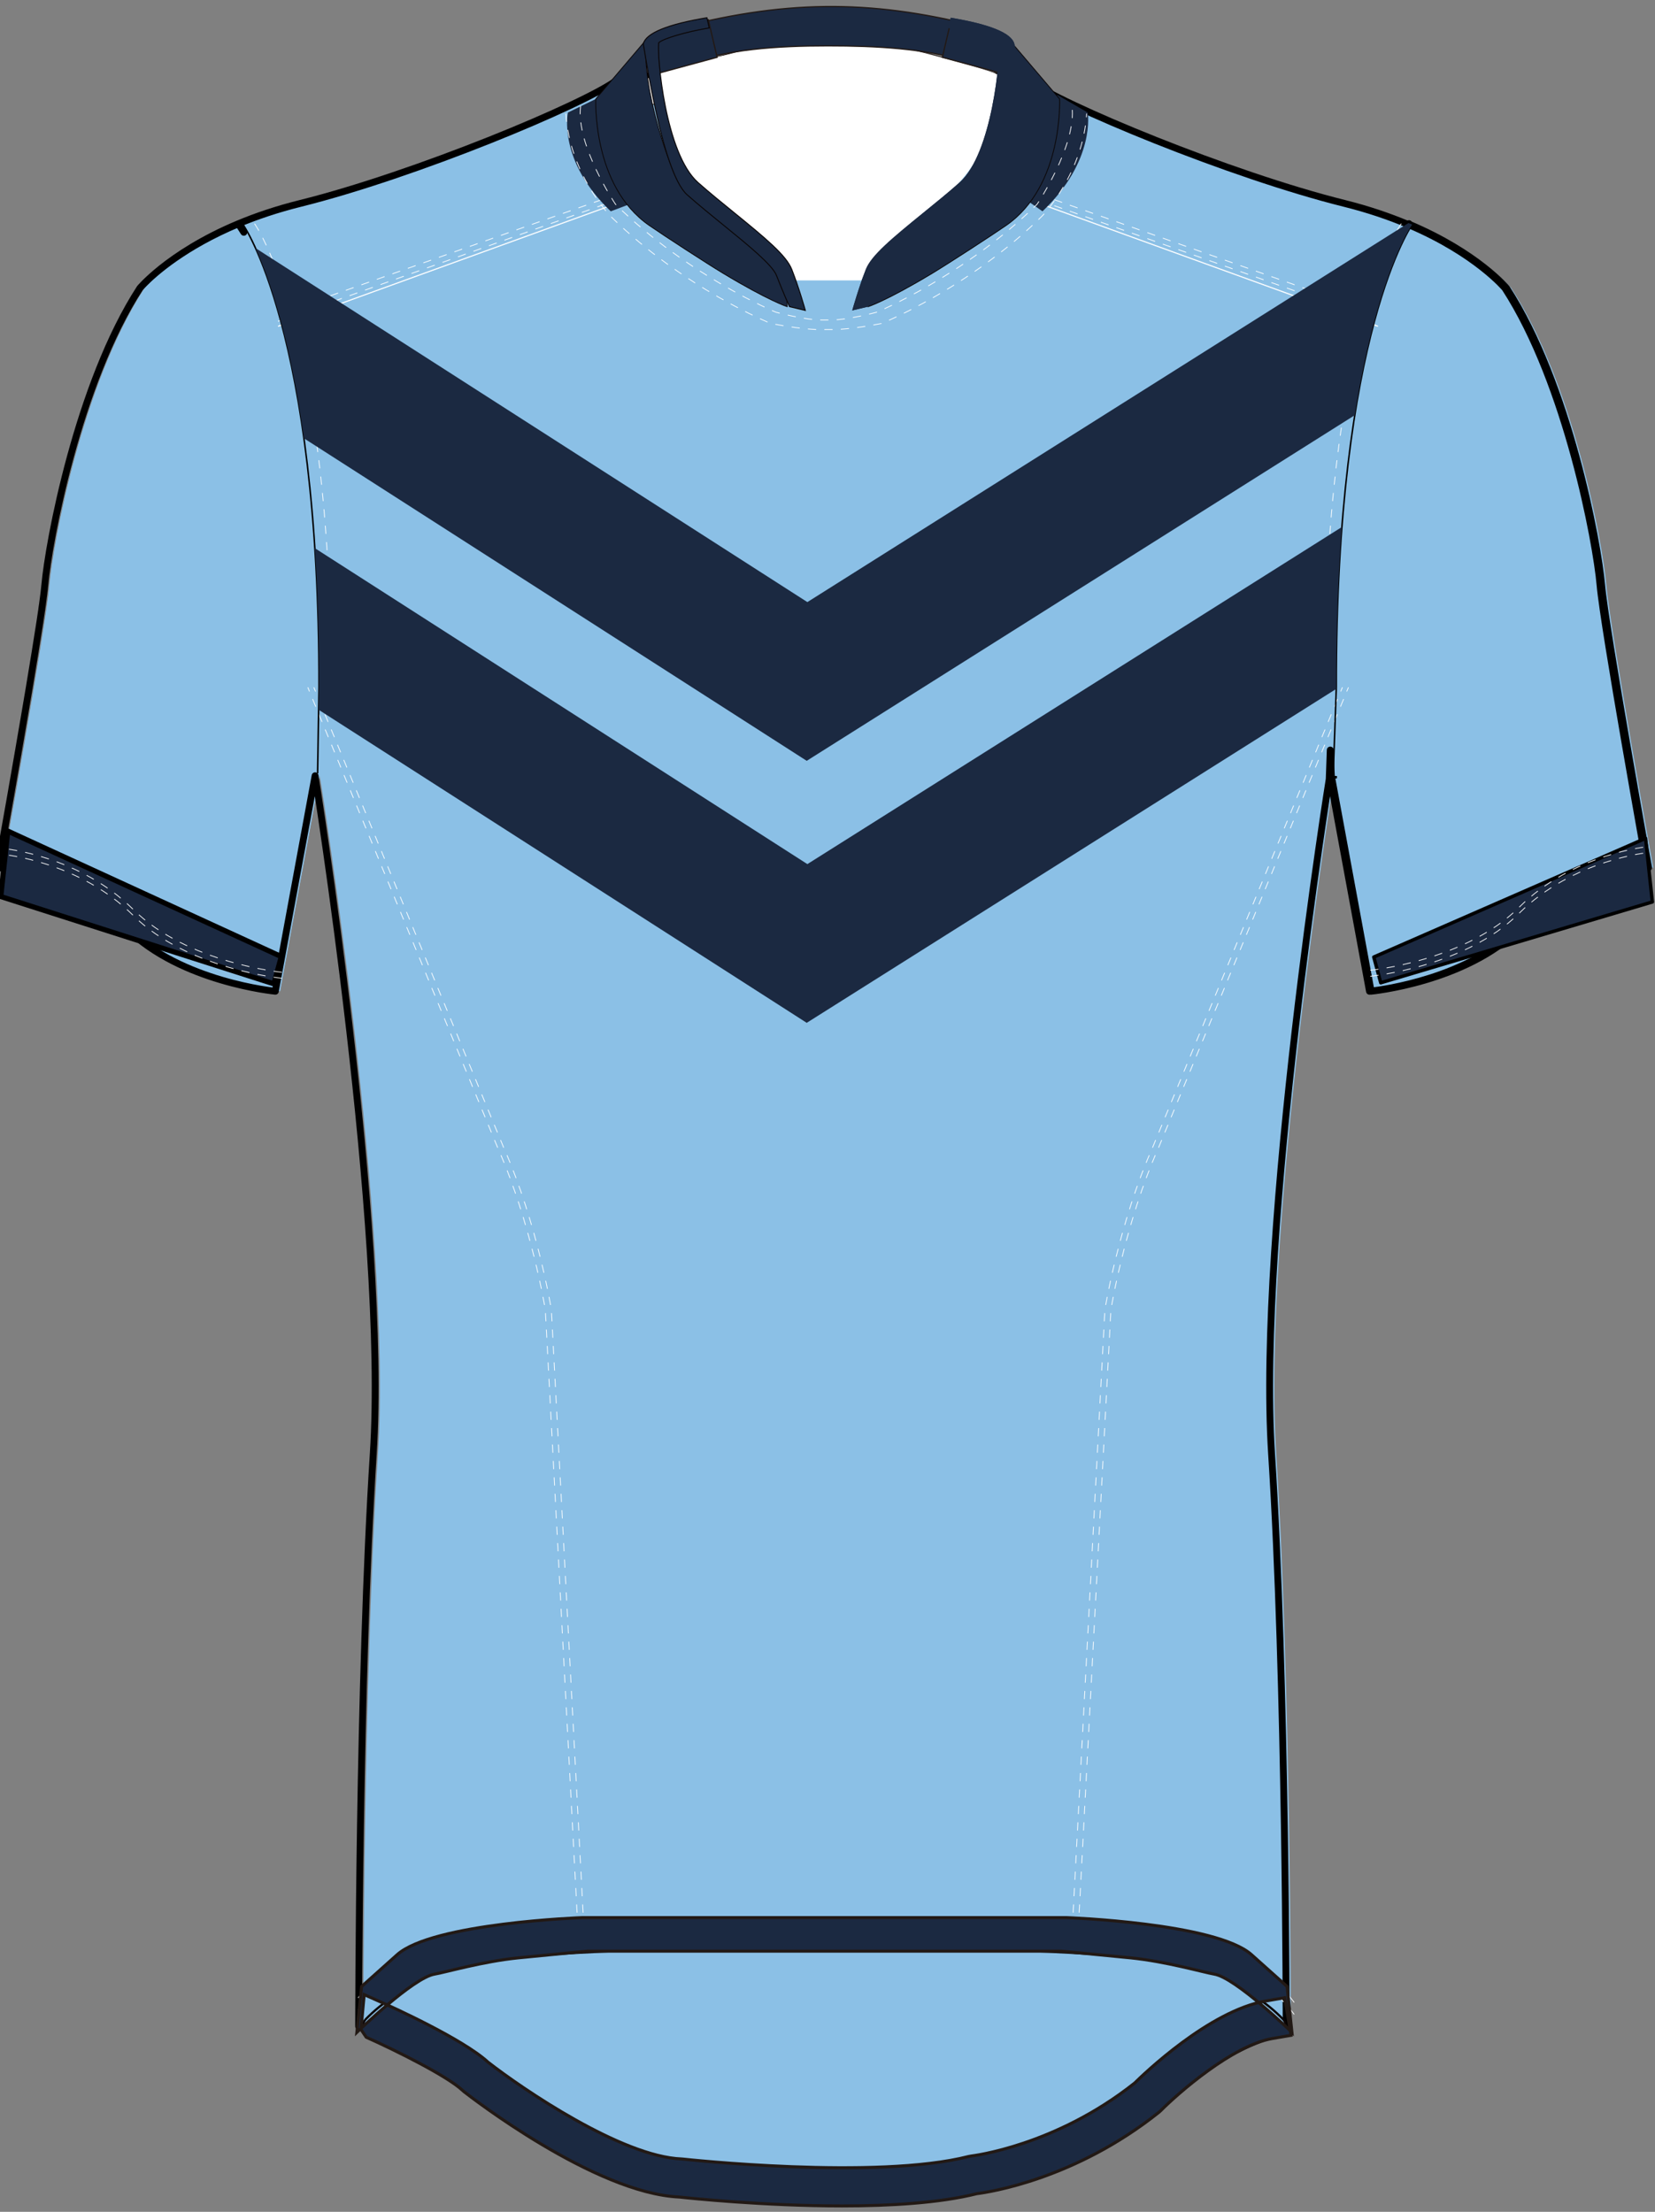 <?xml version="1.0" encoding="utf-8"?>
<!-- Generator: Adobe Illustrator 19.1.0, SVG Export Plug-In . SVG Version: 6.00 Build 0)  -->
<svg version="1.1" id="Layer_1" xmlns="http://www.w3.org/2000/svg" xmlns:xlink="http://www.w3.org/1999/xlink" x="0px" y="0px"
	 viewBox="0 0 483.01 645.44" style="enable-background:new 0 0 483.01 645.44;" xml:space="preserve">
<rect x="0" y="0" width="483.01" height="645.44" fill="#808080" stroke="none"/>
<style type="text/css">
	<![CDATA[
	@font-face{font-family:'codaheavy';src:url('/fonts/coda-heavy-webfont.woff') format('woff')}
	text{font-family:Impact,codaheavy,sans-serif}
	.Colour1.fill{fill:#8BC0E6;}
	.Colour2.fill{fill:#1B2941;}
	.Colour3.fill{fill:#4D4E4E;stroke:#000000;stroke-width:0.5;}
	.Insert.fill{fill:#8BC0E6;}
	.NeckTrim.fill{fill:#1B2941;}
	.ArmTrim.fill{fill:#1B2941;}
	.BottomHem.fill{fill:#1B2941;stroke:#221915;stroke-width:0.886;stroke-miterlimit:10;}
	.st0{fill:#8BC0E6;}
	.st1{fill:none;stroke:#000000;stroke-width:2;stroke-linecap:round;stroke-linejoin:round;}
	.st2{fill:#8BC0E6;stroke:#000000;stroke-width:2;stroke-miterlimit:10;}
	.st3{fill:#9C2321;stroke:#000000;stroke-width:2;stroke-miterlimit:10;}
	.st4{fill:none;stroke:#221915;stroke-width:0.216;stroke-linecap:round;stroke-linejoin:round;}
	.st5{fill:none;stroke:#0A0505;stroke-width:0.656;stroke-miterlimit:10;}
	.st6{fill:none;stroke:#FFFFFF;stroke-width:0.328;}
	.st7{fill:none;stroke:#FFFFFF;stroke-width:0.216;stroke-dasharray:2.4,2.4,2.4,2.4;}
	.st8{fill:#FFFFFF;}
	.st9{fill:none;stroke:#221915;stroke-width:0.233;stroke-miterlimit:10;}
	.st10{fill:none;stroke:#221915;stroke-width:0.36;stroke-miterlimit:10;}
	.st11{fill:none;stroke:#0A0505;stroke-width:0.233;stroke-miterlimit:10;}
	.st12{fill:none;}
	.st13{fill:#1B2941;}
	.st14{fill:none;stroke:#0A0505;stroke-width:0.28;}
	.st15{fill:none;stroke:#000000;stroke-width:0.441;}
	.st16{fill:#FFFFFF;stroke:#000000;stroke-width:2;stroke-miterlimit:10;}
	.st17{fill:none;stroke:#000000;stroke-linecap:round;stroke-linejoin:round;}
	.white{fill:#ffffff;}
	]]>
</style>
<path class="Colour1 fill" d="M468.34,170.71c-1.06-12.37-9.65-58.76-27.73-86.6c0,0-13.66-16.49-46.85-24.74
	c-33.19-8.25-82.96-28.87-92.53-36.08l-57.98-7h-3.71l-57.98,7c-9.57,7.22-59.34,27.83-92.53,36.08
	c-33.19,8.25-46.85,24.74-46.85,24.74c-18.08,27.83-26.66,74.23-27.73,86.6c-1.06,12.37-13.7,82.47-13.7,82.47
	s21.8,2.06,37.62,17.76c15.83,15.7,43.36,18.32,43.36,18.32l11.6-62.89c0,0,21.22,131.96,16.97,197.94
	c-4.26,65.98-4.26,167-4.26,167h133.49h3.71h133.49c0,0,0-101.03-4.25-167c-4.25-65.98,16.97-197.94,16.97-197.94l11.6,62.89
	c0,0,27.53-2.62,43.36-18.32c15.82-15.7,37.62-17.76,37.62-17.76S469.4,183.08,468.34,170.71"/>
<path class="st0" d="M412.57,65.26c0,0-22.52,31.16-22.33,135.34l-0.94,26.74"/>
<path class="st0" d="M92.93,225.68l0.4-25.08C93.5,104.56,74.38,70.58,71.39,65.85"/>
<path class="Colour1 fill" d="M81.73,289.26l11.6-62.89c0,0,6.24-103.15-20.81-158.58l-1.59-2.48c-20.15,8.41-28.76,18.8-28.76,18.8
	c-18.08,27.83-26.66,74.23-27.73,86.6c-1.06,12.37-13.7,82.47-13.7,82.47s21.8,2.06,37.62,17.76
	C54.2,286.63,81.73,289.26,81.73,289.26z"/>
<path class="Colour1 fill" d="M401.52,289.26l-11.6-62.89c0,0-6.24-103.15,20.81-158.58l1.59-2.48c20.15,8.41,28.76,18.8,28.76,18.8
	c18.08,27.83,26.66,74.23,27.73,86.6c1.06,12.37,13.7,82.47,13.7,82.47s-21.8,2.06-37.62,17.76
	C429.05,286.63,401.52,289.26,401.52,289.26z"/>
<path class="st1" d="M40.93,83.97c-0.02,0.02-0.03,0.04-0.05,0.05 M41.08,83.8c-0.02,0.02-0.04,0.05-0.06,0.07 M40.83,84.08
	c-0.01,0.01-0.02,0.02-0.02,0.02 M40.93,83.97c0.03-0.03,0.05-0.06,0.09-0.1 M42.07,82.75C42.07,82.75,42.08,82.75,42.07,82.75
	 M400.15,289.21c3.59-0.42,28.25-3.74,42.9-18.27c15.82-15.7,37.62-17.76,37.62-17.76s-12.64-70.1-13.7-82.47
	c-1.06-12.37-9.65-58.76-27.73-86.6c0,0-8.42-10.16-28.08-18.52 M410.85,65.46c-5.32-2.24-11.45-4.35-18.46-6.1
	c-33.19-8.25-82.96-28.87-92.53-36.08l-57.98-7h-3.71l-57.98,7c-9.57,7.22-59.34,27.83-92.53,36.08
	c-27.45,6.82-41.52,19.27-45.58,23.38 M40.82,84.1C40.81,84.1,40.81,84.11,40.82,84.1c-18.09,27.84-26.67,74.23-27.74,86.6
	c-0.12,1.35-0.37,3.4-0.73,5.96 M0.74,245.57c0.32-1.81,0.69-3.89,1.1-6.19 M11.63,181.55c0.2-1.33,0.39-2.59,0.56-3.75
	 M1.84,239.38c0.24-1.37,0.5-2.82,0.77-4.34 M7.06,209.39c0.51-3,1.02-5.99,1.51-8.91 M40.88,84.02c-0.02,0.02-0.03,0.04-0.05,0.05
	 M5.52,218.36c0.51-2.96,1.03-5.97,1.54-8.98 M3.72,228.71c0.58-3.31,1.19-6.79,1.8-10.34 M2.61,235.05
	c0.27-1.51,0.54-3.08,0.83-4.71 M411.02,65.53c0.05,0.02,0.09,0.04,0.14,0.06 M42.07,82.75c-0.46,0.47-0.79,0.82-1,1.05
	 M89.82,237.98l2.14-11.6c0,0,21.22,131.96,16.97,197.94c-4.26,65.98-4.26,167-4.26,167h133.49h3.71h133.49c0,0,0-101.03-4.25-167
	c-4.25-65.98,16.97-197.94,16.97-197.94l11.6,62.89c0,0,0.17-0.02,0.46-0.05 M411.02,65.53c-0.06-0.02-0.12-0.05-0.17-0.07
	 M80.36,289.26l9.46-51.28 M-0.62,253.18L-0.62,253.18c0,0,21.8,2.06,37.62,17.76c15.83,15.7,43.36,18.32,43.36,18.32v0
	 M-0.62,253.18c0,0,0.52-2.89,1.36-7.61 M411.12,65.39c-0.03,0.04-0.06,0.09-0.1,0.15 M388.23,218.87l-0.3,8.47l0.5-3.45
	 M411.19,65.41l-0.03,0.18 M411.19,65.41l0.02-0.15c0,0-0.03,0.04-0.08,0.12 M71.16,67.79c-0.48-0.88-0.87-1.53-1.13-1.94l0.03,0.21
	 M71.16,67.79C71.16,67.79,71.16,67.79,71.16,67.79 M-0.62,253.18c0,0,21.8,2.06,37.62,17.76c15.83,15.7,43.35,18.32,43.36,18.32
	 M0.74,245.57c0.32-1.81,0.69-3.9,1.1-6.19 M80.36,289.26L80.36,289.26l9.46-51.28 M70.05,66.06l-0.48-0.75
	c-15.73,6.57-24.44,14.34-27.49,17.43 M1.84,239.38c0.24-1.37,0.5-2.82,0.77-4.34 M-0.62,253.18L-0.62,253.18
	c0,0,0.52-2.89,1.36-7.61 M7.06,209.39c0.51-3,1.02-5.99,1.51-8.91 M3.72,228.71c0.58-3.31,1.19-6.79,1.8-10.34 M5.52,218.36
	c0.51-2.96,1.03-5.97,1.54-8.98 M2.61,235.05c0.27-1.51,0.54-3.08,0.83-4.71 M40.83,84.08c-0.01,0.02-0.02,0.02-0.02,0.02
	 M40.88,84.02c0.01-0.02,0.03-0.03,0.05-0.05 M41.08,83.8c-0.02,0.02-0.04,0.05-0.06,0.07 M70.05,66.06l1.11,1.73 M42.07,82.75
	c-0.46,0.47-0.79,0.82-1,1.05 M40.93,83.97c0.03-0.03,0.06-0.06,0.09-0.1 M71.16,67.79L71.16,67.79
	C71.16,67.79,71.16,67.79,71.16,67.79 M42.07,82.75C42.07,82.75,42.08,82.75,42.07,82.75 M11.63,181.55
	c0.2-1.33,0.39-2.59,0.56-3.75 M40.82,84.1C40.81,84.1,40.81,84.11,40.82,84.1c-18.09,27.84-26.67,74.23-27.74,86.6
	c-0.12,1.35-0.37,3.4-0.73,5.96 M40.88,84.02c-0.02,0.02-0.03,0.04-0.05,0.05 M3.72,228.71c-0.1,0.55-0.19,1.1-0.29,1.64
	 M12.18,177.8c0.06-0.39,0.11-0.77,0.16-1.13 M8.57,200.48c1.17-7,2.24-13.59,3.06-18.93 M388.23,218.87
	c0.07,2.08,0.14,3.78,0.2,5.02 M400.15,289.21l0.01,0.05c0,0,27.53-2.62,43.36-18.32c15.82-15.7,37.62-17.76,37.62-17.76
	s-12.64-70.1-13.7-82.47c-1.07-12.37-9.65-58.76-27.73-86.6c0,0-8.55-10.3-28.52-18.7 M411.12,65.39c0.02,0.01,0.04,0.02,0.06,0.03
	 M388.43,223.89c0.07,1.61,0.13,2.48,0.13,2.48l11.59,62.84 M411.12,65.39c-0.06-0.03-0.12-0.05-0.18-0.08l-0.1,0.15"/>
<g>
	<path class="st2" d="M389.21,226.37L389.21,226.37c0,0-0.04,0.23-0.1,0.65C389.17,226.61,389.21,226.37,389.21,226.37z"/>
</g>
<polygon class="st3" points="2.48,242.89 81.8,279.29 79.77,286.79 0.5,261.45 "/>
<path class="st4" d="M321.51,62.03"/>
<path class="st4" d="M317.37,58.05"/>
<path class="st4" d="M309.28,62.32"/>
<path class="Colour1 fill" d="M135.73,609.18c14.59,11.95,35.68,31.32,104.86,31.32c69.18,0,90.27-19.37,104.86-31.32
	c11.83-9.69,22.47-13.7,28.09-15.24c1.95-0.53,2.59-2.93,1.2-4.39c-2.21-2.33-5.2-4.93-9.13-7.4c-7.03-4.44-10.59-8.63-38-11.19
	c-6-0.56-13.18-1.04-21.75-1.43c-15.61-0.71-38.43-0.88-65.26-0.88c-26.84,0-49.66,0.18-65.27,0.88
	c-8.58,0.39-15.75,0.86-21.75,1.43c-27.41,2.55-30.97,6.75-38,11.19c-3.94,2.48-6.93,5.09-9.15,7.42c-1.39,1.46-0.74,3.87,1.21,4.39
	C113.21,595.46,123.76,599.37,135.73,609.18"/>
<path class="st5" d="M135.73,609.18c14.59,11.95,35.68,31.32,104.86,31.32c69.18,0,90.27-19.37,104.86-31.32
	c11.51-9.43,21.89-13.48,27.62-15.11c2.15-0.61,2.9-3.27,1.34-4.87c-2.18-2.24-5.06-4.7-8.8-7.06c-7.03-4.44-10.59-8.63-38-11.19
	c-6-0.56-13.18-1.04-21.75-1.43c-15.61-0.71-38.43-0.88-65.26-0.88c-26.84,0-49.66,0.18-65.27,0.88
	c-8.58,0.39-15.75,0.86-21.75,1.43c-27.41,2.55-30.97,6.75-38,11.19c-3.74,2.36-6.63,4.83-8.81,7.07c-1.56,1.6-0.82,4.27,1.34,4.87
	C113.78,595.68,124.08,599.64,135.73,609.18z"/>
<line class="st6" x1="185.51" y1="57.37" x2="81.14" y2="95.22"/>
<line class="st7" x1="180.12" y1="56.67" x2="81.14" y2="91.73"/>
<line class="st7" x1="181.11" y1="57.95" x2="81.14" y2="93.76"/>
<line class="st6" x1="297.79" y1="57.37" x2="402.16" y2="95.22"/>
<line class="st7" x1="303.18" y1="56.67" x2="402.16" y2="91.73"/>
<line class="st7" x1="303.18" y1="58.42" x2="402.16" y2="93.47"/>
<path class="st7" d="M312.69,567.73l9.77-185.56c0,0,4.06-25.16,13.93-47.33c16.64-40.34,49.87-120.86,55.39-134.26"/>
<path class="st7" d="M314.45,567.73l9.77-185.56c0,0,4.06-25.16,13.93-47.33c16.64-40.34,49.87-120.86,55.39-134.26"/>
<path class="st7" d="M170.68,567.73l-9.77-185.56c0,0-4.06-25.16-13.93-47.33c-16.64-40.34-49.87-120.86-55.39-134.26"/>
<path class="st7" d="M168.92,567.73l-9.77-185.56c0,0-4.06-25.16-13.93-47.33c-16.64-40.34-49.87-120.86-55.39-134.26"/>
<path class="st7" d="M377.72,587.83c-2.21-2.95-6.02-7.09-12.12-10.92c-7.04-4.44-10.59-8.63-38-11.19
	c-6.01-0.56-13.18-1.04-21.76-1.43c-15.61-0.71-38.44-0.89-65.26-0.89c-26.84,0-49.66,0.18-65.27,0.89
	c-8.58,0.38-15.75,0.86-21.75,1.43c-27.41,2.56-30.97,6.75-38,11.19c-6.09,3.84-9.91,7.98-12.12,10.92"/>
<path class="st7" d="M377.72,584.34c-2.21-2.95-6.02-7.09-12.12-10.92c-7.04-4.44-10.59-8.63-38-11.19
	c-6.01-0.56-13.18-1.04-21.76-1.43c-15.61-0.71-38.44-0.89-65.26-0.89c-26.84,0-49.66,0.18-65.27,0.89
	c-8.58,0.38-15.75,0.86-21.75,1.43c-27.41,2.56-30.97,6.75-38,11.19c-6.09,3.84-9.91,7.98-12.12,10.92"/>
<path class="st7" d="M74.28,65.26c0,0,22.51,31.16,22.33,135.34"/>
<path class="st7" d="M408.96,65.26c0,0-22.51,31.16-22.33,135.34"/>
<path class="st4" d="M277.94,56.76"/>
<path class="st4" d="M269.83,61.05"/>
<path class="st8" d="M180.34,38.05c20.56-22.33,96.98-26.13,121.45-1.7l-6.29-13.38c-22-7.01-37.69-11.63-53.37-11.66
	c-15.68-0.03-31.36,4.52-53.37,11.53L180.34,38.05z"/>
<path class="st9" d="M180.34,38.05c20.56-22.33,96.98-26.13,121.45-1.7l-6.29-13.38c-22-7.01-37.69-11.63-53.37-11.66
	c-15.68-0.03-31.36,4.52-53.37,11.53L180.34,38.05z"/>
<path class="white" d="M192.54,21.39c10.93-3.81,27.89-8.29,48.97-8.29c21.07,0,38.02,4.48,48.95,8.29c0.37,7.1-0.26,17.42-6.41,26.59
	c-3.21,4.78-5.79,7.47-12.6,12.68c-8.34,6.38-17.75,14.74-20.48,22.2c-6.3,0-12.6,0-18.91,0c-2.9-7.21-7.2-11.02-10.03-13.69
	c-3.75-3.53-4.84-4.11-12.02-10.09c-4.66-3.88-7.08-5.92-9.45-9.51c-2.39-3.61-3.38-6.72-4.73-11.1
	C194.58,34.46,193.15,28.66,192.54,21.39z"/>
<path class="st4" d="M265.78,57.16"/>
<path class="st4" d="M257.89,61.33"/>
<path class="NeckTrim fill" d="M284.94,7.64c-31.47-8-56.84-7.65-89.37,1.13l4.14,10.16c12.23-4.56,27.01-5.55,41.89-5.55
	c14.08,0,28.23,0.75,40.38,4.47L284.94,7.64z"/>
<path class="st10" d="M284.94,7.64c-31.47-8-56.84-7.65-89.37,1.13l4.14,10.16c12.23-4.56,27.01-5.55,41.89-5.55
	c14.08,0,28.23,0.75,40.38,4.47L284.94,7.64z"/>
<path class="NeckTrim fill" d="M190.62,10.24l16.1-4.49l2.57,10.97l-19.42,5.27C189.86,21.98,188.61,17.23,190.62,10.24"/>
<path class="st10" d="M190.62,10.24l16.1-4.49l2.57,10.97l-19.42,5.27C189.86,21.98,188.61,17.23,190.62,10.24z"/>
<path class="NeckTrim fill" d="M293.7,10.24l-16.1-4.49l-2.57,10.97l19.42,5.27C294.46,21.98,295.72,17.23,293.7,10.24"/>
<path class="st10" d="M293.7,10.24l-16.1-4.49l-2.57,10.97l19.42,5.27C294.46,21.98,295.72,17.23,293.7,10.24z"/>
<path class="Colour2 fill" d="M176.37,27.67l-10.62,5.17c0,0-3.1,13.97,12.5,28.83l8.94-3.39C187.2,58.28,176.6,48.19,176.37,27.67"/>
<path class="Colour2 fill" d="M308.53,27.67l8.92,5.17c0,0,2.41,13.97-13.2,28.83l-4.84-3.39C299.41,58.28,308.31,48.19,308.53,27.67"/>
<path class="NeckTrim fill" d="M294.56,11.62l14.67,17.24c0,0,1.2,25.32-15.6,36.94c-4.52,3.12-16.71,11.04-21.6,13.99
	c-13.31,8.01-18.66,9.71-18.66,9.71s0.17-10.37,3.87-12.57c0,0,26.2-22.15,28.3-25.13C287.63,48.81,295.79,26.25,294.56,11.62"/>
<path class="st11" d="M294.56,11.62l14.67,17.24c0,0,1.2,25.32-15.6,36.94c-4.52,3.12-16.71,11.04-21.6,13.99
	c-13.31,8.01-18.66,9.71-18.66,9.71s0.17-10.37,3.87-12.57c0,0,26.2-22.15,28.3-25.13C287.63,48.81,295.79,26.25,294.56,11.62z"/>
<path class="NeckTrim fill" d="M188.56,11.62l-14.67,17.24c0,0-1.2,25.32,15.6,36.94c4.52,3.12,16.71,11.04,21.6,13.99
	c13.31,8.01,18.66,9.71,18.66,9.71s-0.17-10.37-3.87-12.57c0,0-26.2-22.15-28.3-25.13C195.49,48.81,187.33,26.25,188.56,11.62"/>
<path class="st11" d="M188.56,11.62l-14.67,17.24c0,0-1.2,25.32,15.6,36.94c4.52,3.12,16.71,11.04,21.6,13.99
	c13.31,8.01,18.66,9.71,18.66,9.71s-0.17-10.37-3.87-12.57c0,0-26.2-22.15-28.3-25.13C195.49,48.81,187.33,26.25,188.56,11.62z"/>
<path class="Insert fill" d="M229.75,81.83h23.1l-3.6,8.64c0,0-5.9,2.08-14.8,0L229.75,81.83z"/>
<path class="st12" d="M230.34,81.28h23.1l-3.6,8.64c0,0-5.9,2.08-14.8,0L230.34,81.28z"/>
<path class="st7" d="M165.14,33.14c1.08,17.69,13.11,30.02,13.11,30.02c21.43,21.07,46.7,31.22,46.7,31.22s8.76,1.78,14.1,1.78h4.18
	c5.33,0,14.1-1.78,14.1-1.78s25.27-10.15,46.7-31.22c0,0,12.04-12.33,13.11-30.02"/>
<path class="st7" d="M169.46,30.94c-1.5,11.32,10.18,28.68,10.18,28.68c21.44,21.07,46.82,31.49,46.82,31.49s8.27,2.28,13.6,2.28
	h2.17c5.33,0,13.61-2.28,13.61-2.28s25.38-10.42,46.82-31.49c0,0,11.68-17.36,10.18-28.68"/>
<path class="st13" d="M253.36,89.49c0.02-0.06,1.78-3.95,3.81-9.14c1.21-3.09,8.42-8.94,15.39-14.6c3.56-2.89,7.25-5.88,10.67-8.91
	c16.31-14.4,14.67-36.71,12.81-44.03c-0.8-3.15-7.05-5.72-18.58-7.64l-0.68,2.98c6.71,1.12,13.45,3.1,14.75,4.32
	c0.52,3.84-1.93,32.37-11.5,40.81c-3.35,2.96-6.99,5.92-10.52,8.78c-9.39,7.63-15.23,12.5-16.82,16.56
	c-2.12,5.41-3.89,11.7-3.96,11.97L253.36,89.49z"/>
<path class="NeckTrim fill" d="M253.36,89.49c0.02-0.06,1.78-3.95,3.81-9.14c1.21-3.09,8.42-8.94,15.39-14.6
	c3.56-2.89,7.25-5.88,10.67-8.91c16.31-14.4,14.67-36.71,12.81-44.03c-0.8-3.15-7.05-5.72-18.58-7.64l-0.68,2.98
	c6.71,1.12,13.45,3.1,14.75,4.32c0.52,3.84-1.93,32.37-11.5,40.81c-3.35,2.96-6.99,5.92-10.52,8.78
	c-9.39,7.63-15.23,12.5-16.82,16.56c-2.12,5.41-3.89,11.7-3.96,11.97L253.36,89.49z"/>
<path class="NeckTrim fill" d="M230.41,89.49c-0.02-0.06-1.78-3.95-3.81-9.14c-1.21-3.09-8.42-8.94-15.39-14.6
	c-3.56-2.89-7.25-5.88-10.67-8.91c-7.55-6.66-12.7-44.44-12.81-44.03c0.8-3.15,7.05-5.72,18.58-7.64l0.68,2.98
	c-6.71,1.12-13.45,3.1-14.75,4.32c-0.52,3.84,1.93,32.37,11.5,40.81c3.35,2.96,6.99,5.92,10.52,8.78
	c9.39,7.63,15.23,12.5,16.82,16.56c2.12,5.41,3.89,11.7,3.96,11.97L230.41,89.49z"/>
<path class="st14" d="M230.41,89.49c-0.02-0.06-1.78-3.95-3.81-9.14c-1.21-3.09-8.42-8.94-15.39-14.6
	c-3.56-2.89-7.25-5.88-10.67-8.91c-7.55-6.66-12.7-44.44-12.81-44.03c0.8-3.15,7.05-5.72,18.58-7.64l0.68,2.98
	c-6.71,1.12-13.45,3.1-14.75,4.32c-0.52,3.84,1.93,32.37,11.5,40.81c3.35,2.96,6.99,5.92,10.52,8.78
	c9.39,7.63,15.23,12.5,16.82,16.56c2.12,5.41,3.89,11.7,3.96,11.97L230.41,89.49z"/>
<path class="st15" d="M412.33,65.26c0,0-22.52,31.16-22.33,135.34l-0.94,26.74"/>
<path class="st15" d="M70.76,65.26c0,0,22.51,31.16,22.33,135.34l-0.4,25.08"/>
<path class="BottomHem fill" d="M245.76,643.72c-23,0-44.84-2.3-47.48-2.59c-24.78-1.1-61.3-29.53-62.85-30.74l-0.4-0.35
	c-4.34-4.14-19.57-11.73-28.15-15.55l-1.53-2.25l0.94-10.18l5.05,2.25c2.43,1.08,23.71,10.66,31.06,17.44
	c9.98,7.78,39,27.59,56.51,28.27l0.39,0.03c0.56,0.06,56.45,6.14,83.42-0.76l0.78-0.14c0.24-0.03,24.44-2.86,47.65-21.29
	c2.48-2.45,21.79-21.1,38.33-23.95l5.44-0.94l1.86,10.97l-5.44,0.93c-11.54,1.98-27.46,15.9-32.62,21.09l-0.47,0.42
	c-24.45,19.53-49.49,23.31-53.17,23.77C274.28,642.86,259.81,643.72,245.76,643.72 M375.64,579.69l-10.38-9.28
	c-10.38-9.28-53.99-10.82-53.99-10.82H169.9c0,0-43.61,1.55-53.99,10.82l-10.38,9.28l-1.38,13.38c0,0,16.44-15.96,22.67-16.99
	c3.09-0.51,14.12-3.72,24.44-4.75c10.47-1.04,20.21-1.95,20.21-1.95h138.26c0,0,9.74,0.91,20.21,1.95
	c10.32,1.03,21.35,4.23,24.44,4.75c6.23,1.03,22.67,16.99,22.67,16.99L375.64,579.69z"/>
<path class="st16" d="M389.21,226.37L389.21,226.37c0,0-0.04,0.23-0.1,0.65C389.17,226.61,389.21,226.37,389.21,226.37z"/>
<polygon class="ArmTrim fill" points="480.26,244.64 400.94,279.28 402.97,286.79 482.24,263.2 "/>
<polygon class="ArmTrim fill" points="2.48,242.89 81.8,279.29 79.77,286.79 0.5,261.45 "/>
<g>
	<polygon class="st17" points="400.94,279.28 402.97,286.79 482.24,263.2 480.26,244.64 	"/>
	<polygon class="st17" points="0.5,261.45 79.77,286.79 81.8,279.29 2.48,242.89 	"/>
</g>
<path class="st7" d="M399.93,284.89c0,0,27.53-2.62,43.36-18.32c15.82-15.7,37.62-17.76,37.62-17.76"/>
<path class="st7" d="M399.93,283.14c0,0,27.53-2.62,43.36-18.32c15.82-15.7,37.62-17.76,37.62-17.76"/>
<path class="st7" d="M82.25,285.47c0,0-27.53-2.62-43.36-18.32c-15.82-15.7-37.62-17.76-37.62-17.76"/>
<path class="st7" d="M82.25,283.72c0,0-27.53-2.62-43.36-18.32c-15.82-15.7-37.62-17.76-37.62-17.76"/>
<path class="Colour2 fill" d="M235.63,252.16L91.88,159.96c0.78,12.11,1.23,25.61,1.2,40.64l-0.1,6.51l142.46,91.37l154.53-97.44
	l0.02-0.44c-0.03-17.63,0.59-33.16,1.64-46.81L235.63,252.16z"/>
<path class="Colour2 fill" d="M412.14,65.53c-0.35-0.15-0.74-0.29-1.09-0.44L235.63,175.7L74.56,72.39c3.92,8.64,10.01,25.86,14.13,55.51
	l146.75,94.12l159.94-100.85c5.9-37.15,14.77-52.53,16.6-55.4L412.14,65.53z"/>
<g id="FBodyLogos"></g>
</svg>
